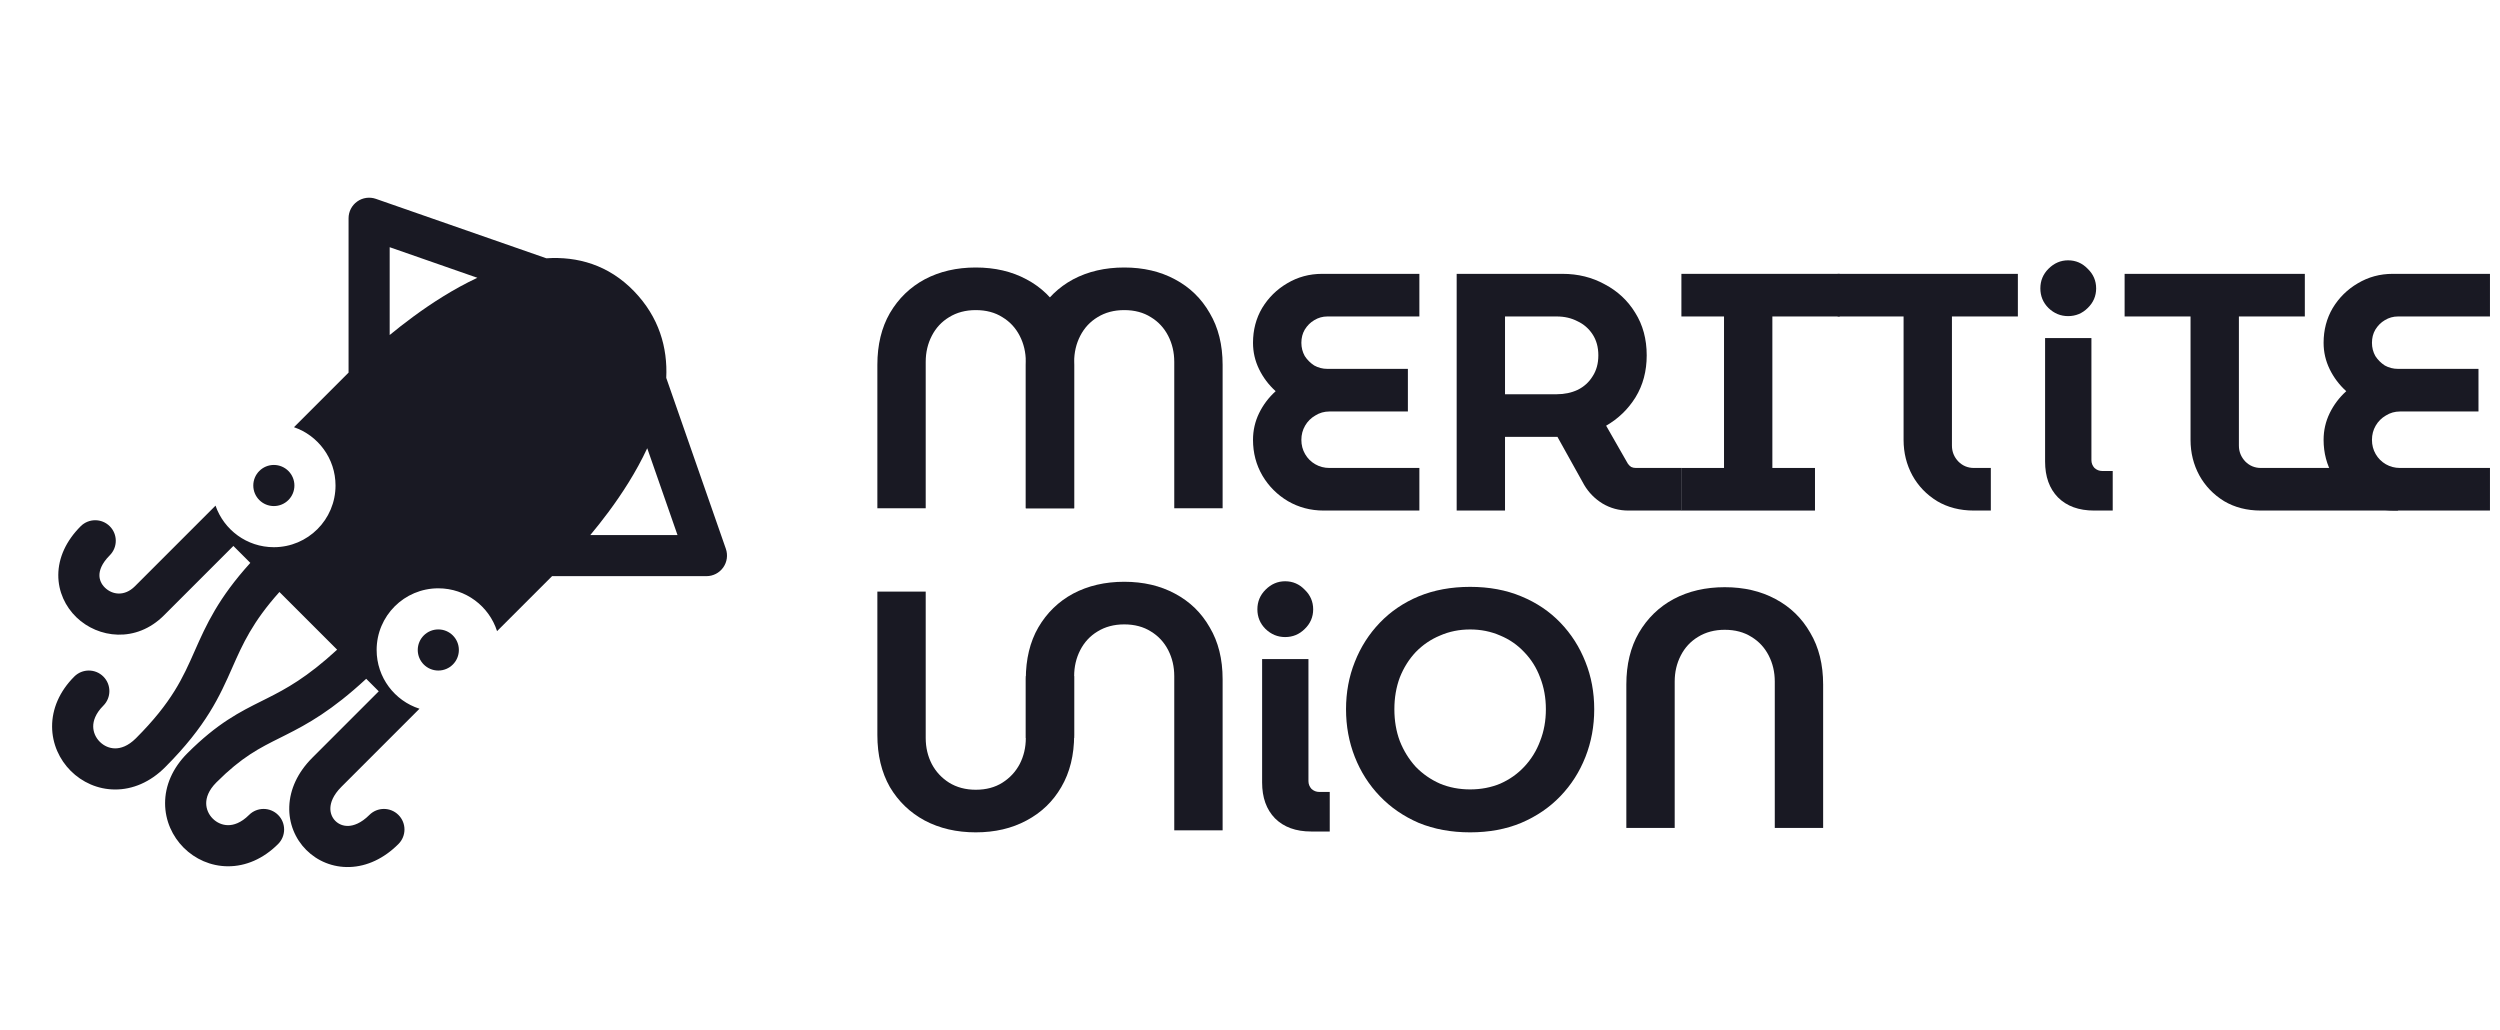 <svg width="148" height="61" viewBox="0 0 148 61" fill="none" xmlns="http://www.w3.org/2000/svg">
<path fill-rule="evenodd" clip-rule="evenodd" d="M21.147 11.929C21.468 11.7 21.88 11.642 22.253 11.772L32.345 15.291C34.175 15.17 36.019 15.672 37.533 17.238C39.017 18.773 39.528 20.578 39.442 22.371L42.971 32.49C43.1 32.862 43.042 33.274 42.814 33.595C42.586 33.917 42.216 34.108 41.822 34.108L32.683 34.108L29.426 37.364C28.955 35.893 27.576 34.828 25.948 34.828C23.932 34.828 22.297 36.462 22.297 38.479C22.297 40.107 23.362 41.486 24.834 41.957L20.207 46.584C19.708 47.083 19.569 47.524 19.558 47.828C19.547 48.141 19.664 48.409 19.854 48.599C20.043 48.788 20.311 48.906 20.622 48.894C20.926 48.883 21.368 48.744 21.867 48.245C22.343 47.77 23.113 47.77 23.588 48.245C24.064 48.72 24.064 49.491 23.588 49.966C22.724 50.83 21.721 51.291 20.709 51.327C19.705 51.363 18.787 50.975 18.132 50.319C17.476 49.663 17.089 48.744 17.125 47.741C17.162 46.73 17.622 45.727 18.485 44.863L22.422 40.926L21.68 40.184C19.647 42.067 18.208 42.861 16.906 43.515L16.6 43.669C15.359 44.288 14.322 44.806 12.813 46.315C12.333 46.794 12.206 47.231 12.207 47.554C12.208 47.893 12.35 48.218 12.595 48.462C12.84 48.707 13.164 48.849 13.503 48.85C13.826 48.851 14.263 48.724 14.743 48.245C15.218 47.77 15.989 47.77 16.464 48.245C16.939 48.72 16.939 49.491 16.464 49.966C15.581 50.849 14.54 51.287 13.497 51.284C12.471 51.282 11.542 50.852 10.874 50.184C10.206 49.516 9.776 48.587 9.773 47.56C9.77 46.517 10.209 45.476 11.091 44.594C12.882 42.803 14.209 42.141 15.509 41.493C15.61 41.442 15.711 41.392 15.812 41.341C16.938 40.775 18.162 40.113 19.958 38.461L16.542 35.046C14.947 36.826 14.366 38.133 13.768 39.485L13.757 39.511C13.011 41.198 12.23 42.965 9.77 45.425C8.888 46.306 7.849 46.743 6.806 46.738C5.781 46.734 4.854 46.303 4.187 45.636C3.52 44.969 3.089 44.041 3.084 43.016C3.08 41.974 3.516 40.934 4.397 40.053C4.873 39.577 5.643 39.577 6.119 40.053C6.594 40.528 6.594 41.298 6.119 41.774C5.643 42.25 5.517 42.685 5.518 43.006C5.52 43.344 5.662 43.669 5.908 43.914C6.154 44.16 6.479 44.303 6.817 44.304C7.138 44.305 7.573 44.18 8.049 43.704C10.188 41.564 10.829 40.114 11.517 38.558L11.542 38.501C12.206 36.999 12.918 35.419 14.819 33.323L13.816 32.32L9.708 36.428C8.055 38.082 5.808 37.786 4.521 36.541C3.877 35.918 3.445 35.035 3.451 34.032C3.458 33.017 3.912 32.019 4.776 31.154C5.252 30.679 6.022 30.679 6.498 31.154C6.973 31.629 6.973 32.4 6.498 32.875C5.999 33.374 5.887 33.786 5.886 34.048C5.884 34.321 5.998 34.583 6.214 34.791C6.645 35.209 7.368 35.326 7.987 34.707L12.759 29.934C13.254 31.366 14.613 32.394 16.212 32.394C18.228 32.394 19.863 30.759 19.863 28.742C19.863 27.143 18.835 25.784 17.404 25.29L20.635 22.059L20.635 12.921C20.635 12.527 20.826 12.157 21.147 11.929ZM23.069 19.833C23.486 19.49 23.955 19.121 24.463 18.748C25.54 17.957 26.848 17.106 28.26 16.445L23.069 14.634L23.069 19.833ZM34.947 31.674L40.108 31.674L38.316 26.535C37.661 27.946 36.813 29.244 36.022 30.31C35.654 30.806 35.288 31.265 34.947 31.674Z" fill="#191923"/>
<path d="M17.429 28.742C17.429 29.415 16.884 29.959 16.212 29.959C15.54 29.959 14.995 29.415 14.995 28.742C14.995 28.07 15.54 27.525 16.212 27.525C16.884 27.525 17.429 28.07 17.429 28.742Z" fill="#191923"/>
<path d="M27.165 38.479C27.165 39.151 26.62 39.696 25.948 39.696C25.276 39.696 24.731 39.151 24.731 38.479C24.731 37.807 25.276 37.262 25.948 37.262C26.62 37.262 27.165 37.807 27.165 38.479Z" fill="#191923"/>
<path d="M51.94 30.089V21.601C51.94 20.413 52.187 19.393 52.68 18.538C53.187 17.671 53.875 17.004 54.742 16.537C55.623 16.07 56.631 15.836 57.765 15.836C58.899 15.836 59.9 16.07 60.768 16.537C61.649 17.004 62.336 17.671 62.83 18.538C63.337 19.393 63.59 20.413 63.59 21.601V30.089H60.728V21.421C60.728 20.861 60.608 20.347 60.367 19.88C60.127 19.413 59.787 19.046 59.346 18.779C58.906 18.498 58.379 18.358 57.765 18.358C57.164 18.358 56.637 18.498 56.184 18.779C55.743 19.046 55.403 19.413 55.163 19.88C54.922 20.347 54.802 20.861 54.802 21.421V30.089H51.94Z" fill="#191923"/>
<path d="M60.728 30.089V21.601C60.728 20.413 60.975 19.393 61.468 18.538C61.976 17.671 62.663 17.004 63.53 16.537C64.411 16.07 65.419 15.836 66.553 15.836C67.688 15.836 68.688 16.07 69.556 16.537C70.437 17.004 71.124 17.671 71.618 18.538C72.125 19.393 72.379 20.413 72.379 21.601V30.089H69.516V21.421C69.516 20.861 69.396 20.347 69.156 19.88C68.915 19.413 68.575 19.046 68.135 18.779C67.694 18.498 67.167 18.358 66.553 18.358C65.953 18.358 65.425 18.498 64.972 18.779C64.531 19.046 64.191 19.413 63.951 19.88C63.711 20.347 63.59 20.861 63.59 21.421L63.59 30.089H60.728Z" fill="#191923"/>
<path d="M141.741 30.225C140.967 30.225 140.26 30.038 139.619 29.665C138.992 29.291 138.491 28.791 138.118 28.163C137.744 27.523 137.557 26.815 137.557 26.041C137.557 25.481 137.677 24.954 137.917 24.46C138.158 23.966 138.485 23.532 138.898 23.159C138.485 22.785 138.158 22.351 137.917 21.857C137.677 21.364 137.557 20.843 137.557 20.296C137.557 19.535 137.737 18.848 138.098 18.234C138.471 17.62 138.965 17.133 139.579 16.773C140.206 16.399 140.893 16.212 141.641 16.212H147.406V18.735H141.961C141.681 18.735 141.421 18.808 141.18 18.955C140.954 19.088 140.767 19.275 140.62 19.515C140.486 19.742 140.42 20.002 140.42 20.296C140.42 20.576 140.486 20.836 140.62 21.077C140.767 21.303 140.954 21.49 141.18 21.637C141.421 21.771 141.681 21.837 141.961 21.837H146.726V24.36H142.081C141.774 24.36 141.494 24.44 141.24 24.6C140.987 24.747 140.787 24.947 140.64 25.201C140.493 25.454 140.42 25.734 140.42 26.041C140.42 26.348 140.493 26.628 140.64 26.882C140.787 27.136 140.987 27.336 141.24 27.483C141.494 27.629 141.774 27.703 142.081 27.703H147.406V30.225H141.741Z" fill="#191923"/>
<path d="M133.844 30.225C133.017 30.225 132.289 30.038 131.662 29.665C131.035 29.278 130.548 28.77 130.201 28.143C129.854 27.503 129.68 26.802 129.68 26.041V18.735H125.777V16.212H136.446V18.735H132.543V26.382C132.543 26.742 132.67 27.055 132.923 27.322C133.177 27.576 133.484 27.703 133.844 27.703H139.305L141.982 30.225H133.844Z" fill="#191923"/>
<path d="M122.43 18.714C121.99 18.714 121.603 18.554 121.269 18.234C120.949 17.914 120.789 17.526 120.789 17.073C120.789 16.619 120.949 16.232 121.269 15.912C121.603 15.578 121.99 15.411 122.43 15.411C122.884 15.411 123.271 15.578 123.592 15.912C123.925 16.232 124.092 16.619 124.092 17.073C124.092 17.526 123.925 17.914 123.592 18.234C123.271 18.554 122.884 18.714 122.43 18.714ZM123.972 30.225C123.064 30.225 122.35 29.965 121.83 29.444C121.323 28.924 121.069 28.216 121.069 27.322V20.015H123.812V27.242C123.812 27.416 123.872 27.569 123.992 27.703C124.125 27.823 124.279 27.883 124.452 27.883H125.073V30.225H123.972Z" fill="#191923"/>
<path d="M116.856 30.225C116.028 30.225 115.301 30.038 114.674 29.665C114.046 29.278 113.559 28.77 113.212 28.143C112.865 27.503 112.692 26.802 112.692 26.041V18.735H108.788V16.212H119.458V18.735H115.555V26.382C115.555 26.742 115.681 27.055 115.935 27.322C116.188 27.576 116.495 27.703 116.856 27.703H117.857V30.225H116.856Z" fill="#191923"/>
<path d="M99.539 30.225V27.703H102.062V18.735H99.539V16.212H108.913V18.735H104.924V27.703H107.447V30.225H99.539Z" fill="#191923"/>
<path d="M86.235 30.225V16.212H92.5C93.421 16.212 94.255 16.419 95.003 16.833C95.763 17.233 96.364 17.794 96.804 18.514C97.258 19.235 97.485 20.076 97.485 21.037C97.485 21.971 97.265 22.798 96.824 23.519C96.384 24.226 95.803 24.787 95.083 25.201L96.364 27.442C96.417 27.523 96.484 27.589 96.564 27.643C96.644 27.683 96.738 27.703 96.844 27.703H99.554V30.225H96.404C95.844 30.225 95.33 30.085 94.863 29.805C94.409 29.524 94.049 29.157 93.782 28.704L92.2 25.861C92.08 25.861 91.953 25.861 91.82 25.861C91.7 25.861 91.58 25.861 91.46 25.861H89.097V30.225H86.235ZM89.097 23.339H92.16C92.614 23.339 93.028 23.252 93.401 23.078C93.775 22.892 94.069 22.625 94.282 22.278C94.509 21.931 94.622 21.517 94.622 21.037C94.622 20.556 94.509 20.142 94.282 19.796C94.055 19.448 93.755 19.188 93.381 19.015C93.021 18.828 92.614 18.735 92.16 18.735H89.097V23.339Z" fill="#191923"/>
<path d="M78.362 30.225C77.588 30.225 76.881 30.038 76.24 29.665C75.613 29.291 75.112 28.791 74.739 28.163C74.365 27.523 74.178 26.815 74.178 26.041C74.178 25.481 74.298 24.954 74.538 24.46C74.779 23.966 75.106 23.532 75.519 23.159C75.106 22.785 74.779 22.351 74.538 21.857C74.298 21.364 74.178 20.843 74.178 20.296C74.178 19.535 74.358 18.848 74.719 18.234C75.092 17.62 75.586 17.133 76.2 16.773C76.827 16.399 77.515 16.212 78.262 16.212H84.027V18.735H78.582C78.302 18.735 78.042 18.808 77.802 18.955C77.575 19.088 77.388 19.275 77.241 19.515C77.108 19.742 77.041 20.002 77.041 20.296C77.041 20.576 77.108 20.836 77.241 21.077C77.388 21.303 77.575 21.49 77.802 21.637C78.042 21.771 78.302 21.837 78.582 21.837H83.347V24.36H78.702C78.395 24.36 78.115 24.44 77.862 24.6C77.608 24.747 77.408 24.947 77.261 25.201C77.114 25.454 77.041 25.734 77.041 26.041C77.041 26.348 77.114 26.628 77.261 26.882C77.408 27.136 77.608 27.336 77.862 27.483C78.115 27.629 78.395 27.703 78.702 27.703H84.027V30.225H78.362Z" fill="#191923"/>
<path d="M96.279 49.015V40.527C96.279 39.339 96.526 38.318 97.02 37.464C97.527 36.597 98.214 35.929 99.082 35.462C99.962 34.995 100.97 34.762 102.104 34.762C103.239 34.762 104.24 34.995 105.107 35.462C105.988 35.929 106.675 36.597 107.169 37.464C107.676 38.318 107.93 39.339 107.93 40.527V49.015H105.067V40.347C105.067 39.786 104.947 39.273 104.707 38.806C104.467 38.338 104.126 37.971 103.686 37.704C103.245 37.424 102.718 37.284 102.104 37.284C101.504 37.284 100.977 37.424 100.523 37.704C100.082 37.971 99.742 38.338 99.502 38.806C99.262 39.273 99.142 39.786 99.142 40.347V49.015H96.279Z" fill="#191923"/>
<path d="M87.032 49.275C85.91 49.275 84.896 49.088 83.989 48.715C83.095 48.328 82.327 47.801 81.687 47.133C81.046 46.466 80.552 45.692 80.205 44.811C79.858 43.93 79.685 42.989 79.685 41.989C79.685 40.988 79.858 40.053 80.205 39.186C80.552 38.305 81.046 37.531 81.687 36.864C82.327 36.197 83.095 35.676 83.989 35.302C84.896 34.929 85.91 34.742 87.032 34.742C88.153 34.742 89.16 34.929 90.054 35.302C90.962 35.676 91.736 36.197 92.376 36.864C93.017 37.531 93.511 38.305 93.858 39.186C94.205 40.053 94.378 40.988 94.378 41.989C94.378 42.989 94.205 43.93 93.858 44.811C93.511 45.692 93.017 46.466 92.376 47.133C91.736 47.801 90.962 48.328 90.054 48.715C89.16 49.088 88.153 49.275 87.032 49.275ZM87.032 46.733C87.672 46.733 88.266 46.62 88.813 46.393C89.36 46.152 89.834 45.819 90.234 45.392C90.648 44.951 90.962 44.444 91.175 43.87C91.402 43.296 91.516 42.669 91.516 41.989C91.516 41.308 91.402 40.681 91.175 40.107C90.962 39.533 90.648 39.032 90.234 38.605C89.834 38.178 89.36 37.851 88.813 37.624C88.266 37.384 87.672 37.264 87.032 37.264C86.391 37.264 85.797 37.384 85.25 37.624C84.703 37.851 84.222 38.178 83.809 38.605C83.408 39.032 83.095 39.533 82.868 40.107C82.654 40.681 82.547 41.308 82.547 41.989C82.547 42.669 82.654 43.296 82.868 43.87C83.095 44.444 83.408 44.951 83.809 45.392C84.222 45.819 84.703 46.152 85.25 46.393C85.797 46.62 86.391 46.733 87.032 46.733Z" fill="#191923"/>
<path d="M57.765 49.275C56.631 49.275 55.623 49.041 54.742 48.574C53.875 48.107 53.187 47.447 52.68 46.592C52.187 45.725 51.94 44.697 51.94 43.51V35.022H54.802V43.69C54.802 44.25 54.922 44.764 55.163 45.231C55.403 45.685 55.743 46.052 56.184 46.332C56.637 46.612 57.164 46.753 57.765 46.753C58.379 46.753 58.906 46.612 59.346 46.332C59.787 46.052 60.127 45.685 60.367 45.231C60.608 44.764 60.728 44.25 60.728 43.69V40.026H63.59V43.51C63.59 44.697 63.337 45.725 62.83 46.592C62.336 47.447 61.649 48.107 60.768 48.574C59.9 49.041 58.899 49.275 57.765 49.275Z" fill="#191923"/>
<path d="M60.728 43.69V40.206C60.728 39.019 60.975 37.998 61.468 37.144C61.976 36.276 62.663 35.609 63.53 35.142C64.411 34.675 65.419 34.441 66.553 34.441C67.688 34.441 68.688 34.675 69.556 35.142C70.437 35.609 71.124 36.276 71.618 37.144C72.125 37.998 72.379 39.019 72.379 40.206V49.154H69.516V40.026C69.516 39.466 69.396 38.952 69.156 38.485C68.915 38.018 68.575 37.651 68.135 37.384C67.694 37.104 67.167 36.964 66.553 36.964C65.953 36.964 65.425 37.104 64.972 37.384C64.531 37.651 64.191 38.018 63.951 38.485C63.711 38.952 63.59 39.466 63.59 40.026L63.59 43.69L60.728 43.69Z" fill="#191923"/>
<path d="M76.079 37.714C75.638 37.714 75.251 37.554 74.918 37.234C74.597 36.914 74.437 36.526 74.437 36.073C74.437 35.619 74.597 35.232 74.918 34.912C75.251 34.578 75.638 34.411 76.079 34.411C76.532 34.411 76.919 34.578 77.24 34.912C77.573 35.232 77.74 35.619 77.74 36.073C77.74 36.526 77.573 36.914 77.24 37.234C76.919 37.554 76.532 37.714 76.079 37.714ZM77.62 49.225C76.713 49.225 75.999 48.965 75.478 48.444C74.971 47.924 74.717 47.216 74.717 46.322V39.016H77.46V46.242C77.46 46.416 77.52 46.569 77.64 46.703C77.773 46.823 77.927 46.883 78.1 46.883H78.721V49.225H77.62Z" fill="#191923"/>
</svg>
